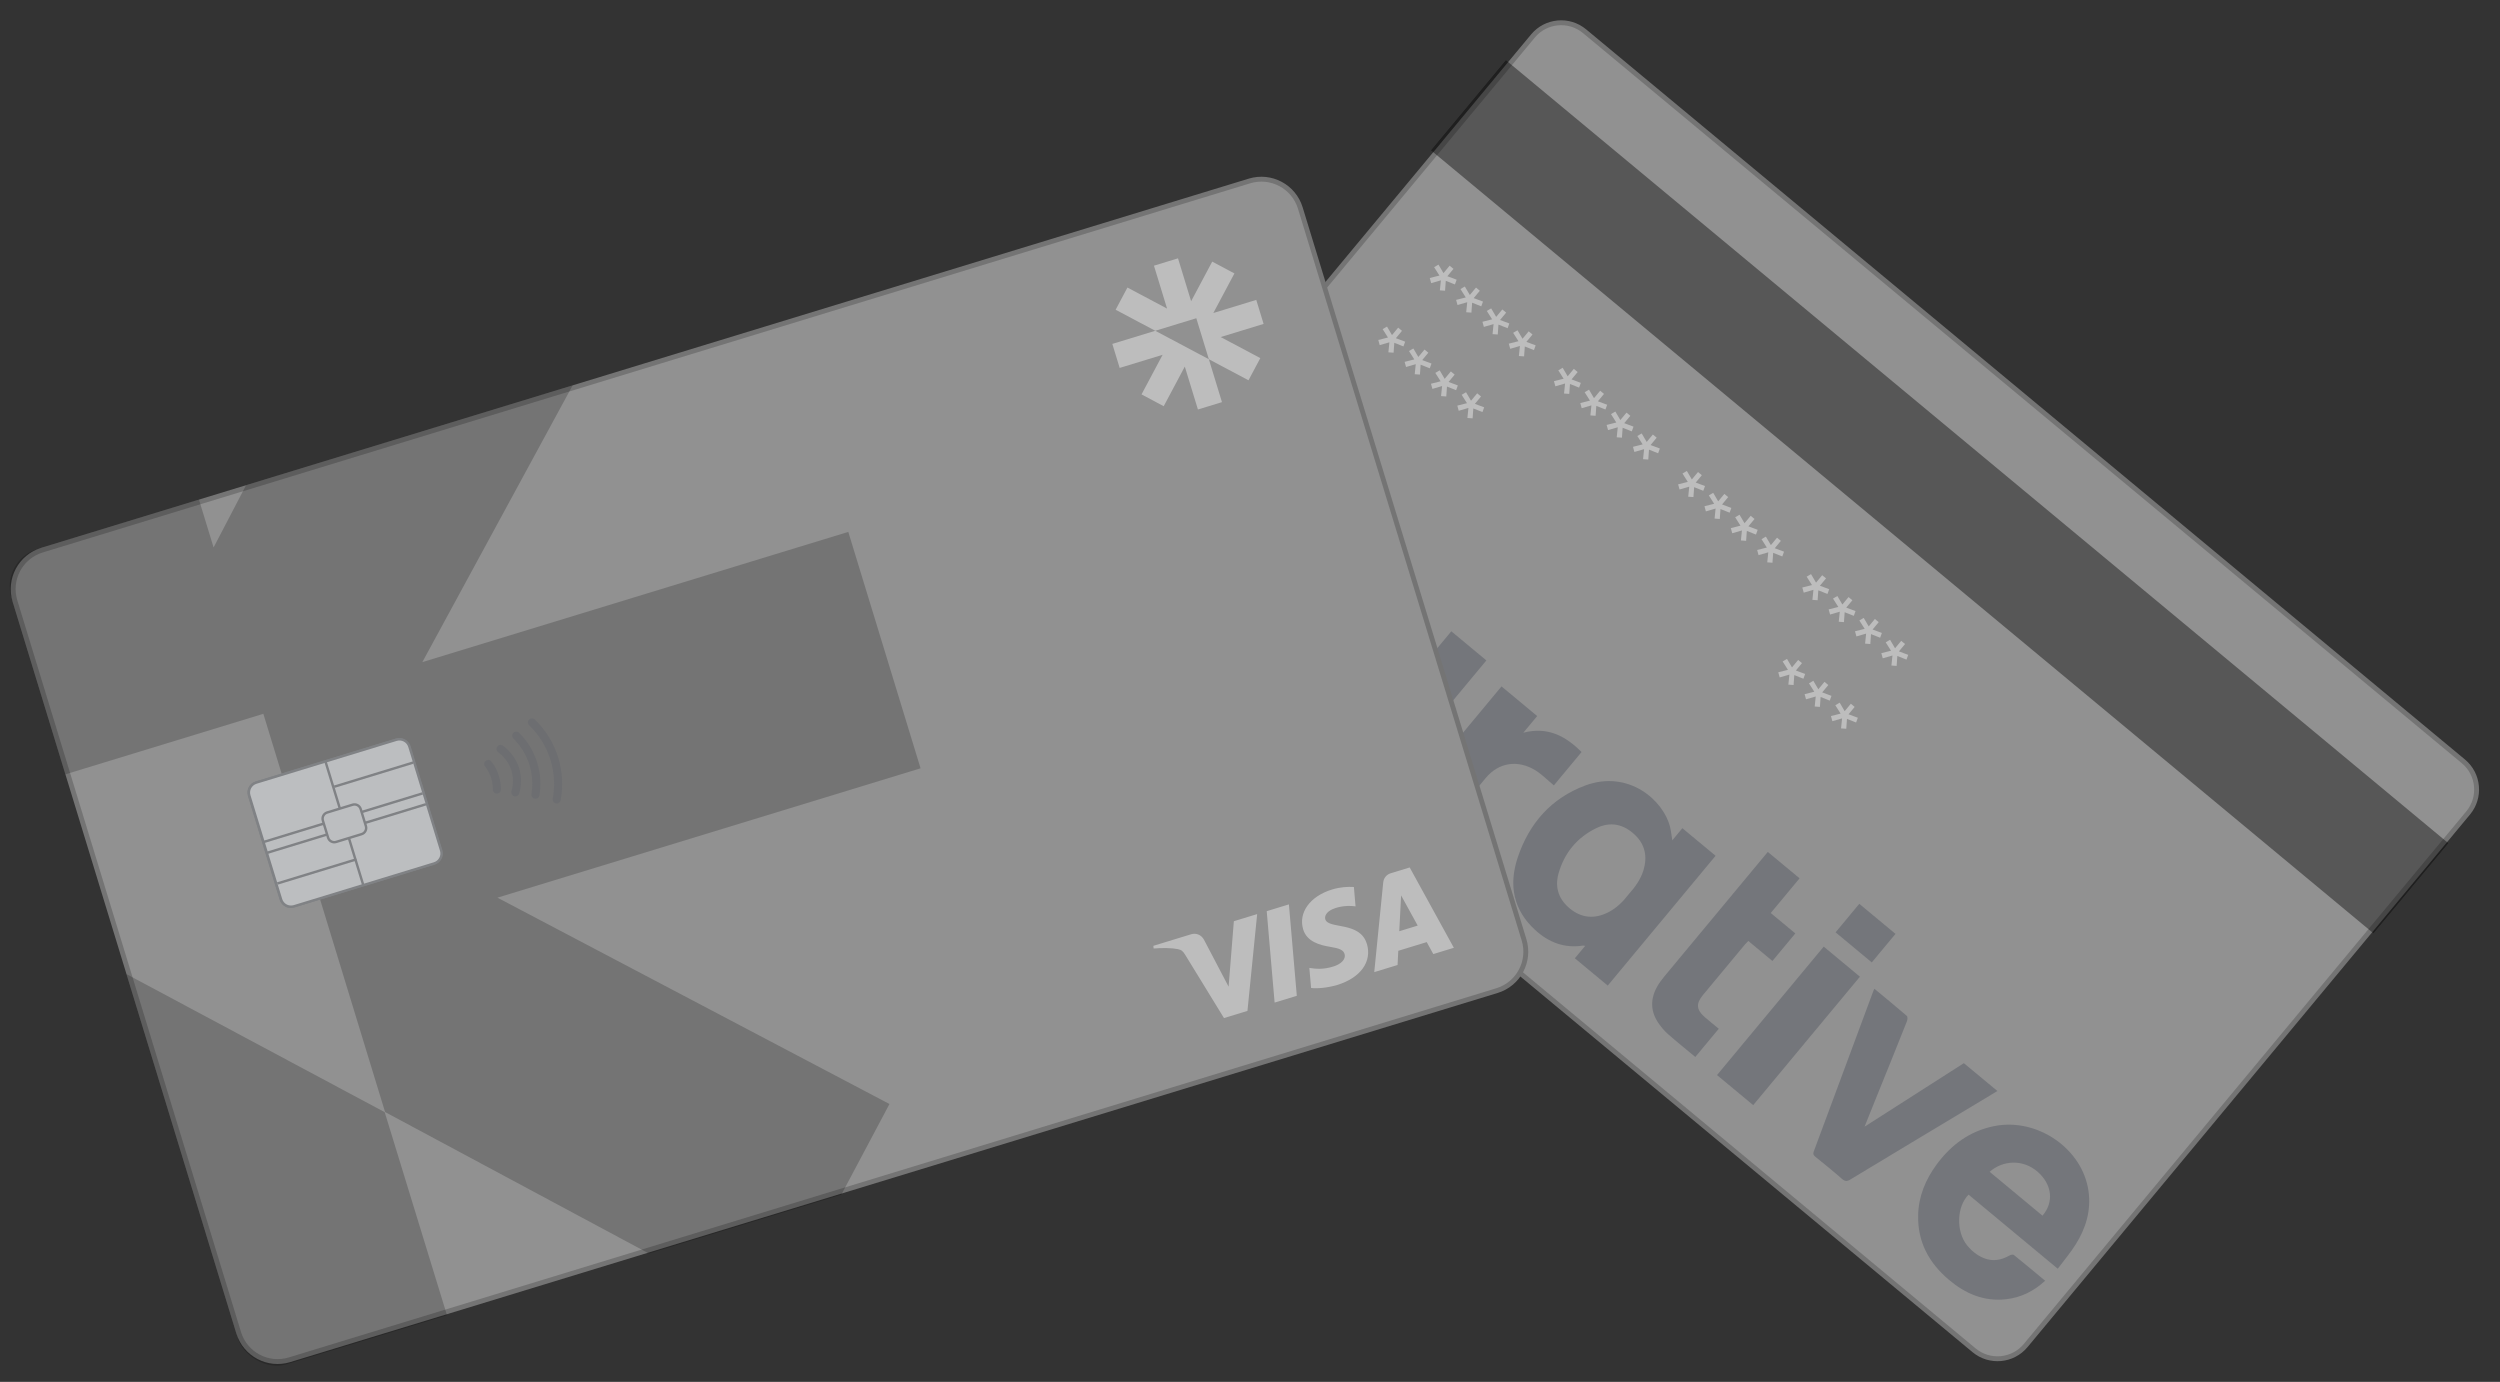 <svg width="512" height="283" viewBox="0 0 512 283" fill="none" xmlns="http://www.w3.org/2000/svg">
<rect x="0" y="0" width="512" height="283" fill="#333333" stroke="none"/>
<g clip-path="url(#clip0_6611_5701)">
<mask id="mask0_6611_5701" style="mask-type:luminance" maskUnits="userSpaceOnUse" x="209" y="-6" width="323" height="310">
<path d="M524.686 155.61L335.542 -1.531C327.875 -7.901 316.242 -6.543 309.559 1.501L214.262 116.206C207.578 124.25 208.376 135.935 216.042 142.305L405.186 299.446C412.853 305.816 424.486 304.459 431.169 296.414L526.467 181.709C533.15 173.665 532.353 161.98 524.686 155.61Z" fill="white"/>
</mask>
<g mask="url(#mask0_6611_5701)">
<path d="M324.516 6.393L504.503 155.928C507.689 158.575 508.126 163.303 505.479 166.489L414.857 275.566C412.211 278.752 407.482 279.189 404.296 276.542L224.309 127.008C221.123 124.361 220.686 119.632 223.332 116.446L313.954 7.369C316.601 4.183 321.33 3.746 324.516 6.393Z" fill="#919191" stroke="#747474"/>
<path d="M390.154 131.897L388.902 133.404L390.802 134.115L390.45 135.09L388.577 134.346L388.433 136.375L387.365 136.299L387.575 134.245L385.588 134.822L385.297 133.769L387.279 133.267L386.191 131.552L387.084 131.026L388.107 132.766L389.37 131.245L390.154 131.897Z" fill="white" fill-opacity="0.4"/>
<path d="M384.76 127.415L383.508 128.923L385.408 129.634L385.055 130.608L383.182 129.864L383.04 131.893L381.972 131.817L382.181 129.763L380.193 130.34L379.903 129.287L381.885 128.786L380.796 127.07L381.69 126.544L382.712 128.285L383.976 126.764L384.76 127.415Z" fill="white" fill-opacity="0.4"/>
<path d="M379.365 122.933L378.112 124.44L380.013 125.151L379.66 126.126L377.788 125.382L377.644 127.411L376.576 127.335L376.786 125.281L374.798 125.857L374.507 124.805L376.489 124.303L375.401 122.587L376.295 122.062L377.317 123.802L378.58 122.281L379.365 122.933Z" fill="white" fill-opacity="0.4"/>
<path d="M373.97 118.451L372.717 119.958L374.618 120.669L374.265 121.644L372.392 120.9L372.249 122.929L371.181 122.853L371.391 120.799L369.403 121.376L369.112 120.323L371.094 119.821L370.006 118.106L370.899 117.58L371.922 119.321L373.186 117.8L373.97 118.451Z" fill="white" fill-opacity="0.4"/>
<path d="M364.722 110.768L363.47 112.275L365.37 112.986L365.017 113.961L363.144 113.216L363.002 115.246L361.934 115.17L362.143 113.115L360.155 113.692L359.865 112.64L361.847 112.138L360.758 110.422L361.652 109.897L362.674 111.637L363.938 110.116L364.722 110.768Z" fill="white" fill-opacity="0.4"/>
<path d="M359.327 106.286L358.075 107.793L359.975 108.504L359.623 109.479L357.75 108.734L357.607 110.763L356.539 110.688L356.748 108.634L354.761 109.21L354.47 108.158L356.452 107.656L355.363 105.94L356.257 105.415L357.279 107.155L358.543 105.634L359.327 106.286Z" fill="white" fill-opacity="0.4"/>
<path d="M353.933 101.804L352.68 103.311L354.581 104.022L354.228 104.997L352.355 104.253L352.212 106.282L351.144 106.206L351.354 104.152L349.366 104.728L349.075 103.676L351.057 103.174L349.969 101.458L350.863 100.933L351.885 102.673L353.149 101.152L353.933 101.804Z" fill="white" fill-opacity="0.4"/>
<path d="M348.537 97.322L347.285 98.829L349.185 99.54L348.832 100.515L346.96 99.771L346.817 101.8L345.749 101.724L345.958 99.67L343.971 100.247L343.68 99.194L345.662 98.692L344.573 96.977L345.467 96.451L346.489 98.191L347.753 96.67L348.537 97.322Z" fill="white" fill-opacity="0.4"/>
<path d="M339.289 89.638L338.037 91.146L339.937 91.856L339.584 92.831L337.712 92.087L337.569 94.116L336.501 94.04L336.71 91.986L334.723 92.563L334.432 91.51L336.414 91.009L335.325 89.293L336.219 88.767L337.241 90.508L338.505 88.987L339.289 89.638Z" fill="white" fill-opacity="0.4"/>
<path d="M333.895 85.156L332.642 86.664L334.543 87.374L334.19 88.349L332.317 87.605L332.174 89.634L331.106 89.558L331.316 87.504L329.328 88.081L329.037 87.028L331.019 86.527L329.931 84.811L330.825 84.285L331.847 86.026L333.111 84.505L333.895 85.156Z" fill="white" fill-opacity="0.4"/>
<path d="M328.5 80.674L327.248 82.182L329.148 82.892L328.795 83.868L326.923 83.123L326.78 85.152L325.712 85.076L325.921 83.022L323.934 83.599L323.643 82.546L325.625 82.045L324.536 80.329L325.43 79.803L326.452 81.544L327.716 80.023L328.5 80.674Z" fill="white" fill-opacity="0.4"/>
<path d="M323.106 76.192L321.853 77.7L323.754 78.41L323.401 79.385L321.528 78.641L321.385 80.67L320.317 80.594L320.527 78.54L318.539 79.117L318.248 78.064L320.23 77.563L319.142 75.847L320.036 75.321L321.058 77.062L322.321 75.541L323.106 76.192Z" fill="white" fill-opacity="0.4"/>
<path d="M313.858 68.509L312.605 70.016L314.506 70.727L314.153 71.702L312.28 70.958L312.137 72.987L311.069 72.911L311.279 70.857L309.291 71.433L309 70.381L310.982 69.879L309.894 68.163L310.788 67.638L311.81 69.378L313.073 67.857L313.858 68.509Z" fill="white" fill-opacity="0.4"/>
<path d="M308.462 64.027L307.21 65.534L309.11 66.245L308.757 67.22L306.885 66.476L306.742 68.505L305.673 68.429L305.883 66.375L303.895 66.952L303.605 65.899L305.587 65.397L304.498 63.682L305.392 63.156L306.414 64.896L307.678 63.375L308.462 64.027Z" fill="white" fill-opacity="0.4"/>
<path d="M303.068 59.545L301.815 61.052L303.716 61.763L303.363 62.738L301.49 61.994L301.347 64.023L300.279 63.947L300.488 61.893L298.501 62.47L298.21 61.417L300.192 60.915L299.104 59.2L299.997 58.674L301.02 60.414L302.283 58.893L303.068 59.545Z" fill="white" fill-opacity="0.4"/>
<path d="M297.673 55.063L296.421 56.571L298.321 57.281L297.968 58.256L296.096 57.512L295.952 59.541L294.884 59.465L295.094 57.411L293.106 57.988L292.816 56.935L294.798 56.433L293.709 54.718L294.603 54.192L295.625 55.932L296.889 54.411L297.673 55.063Z" fill="white" fill-opacity="0.4"/>
<path d="M303.313 81.2L302.06 82.708L303.961 83.418L303.608 84.393L301.735 83.649L301.592 85.678L300.524 85.602L300.734 83.548L298.746 84.125L298.455 83.072L300.437 82.571L299.349 80.855L300.243 80.329L301.265 82.07L302.528 80.549L303.313 81.2Z" fill="white" fill-opacity="0.4"/>
<path d="M297.918 76.718L296.666 78.226L298.566 78.936L298.213 79.912L296.341 79.167L296.198 81.196L295.129 81.12L295.339 79.066L293.352 79.643L293.061 78.59L295.043 78.089L293.954 76.373L294.848 75.847L295.87 77.588L297.134 76.067L297.918 76.718Z" fill="white" fill-opacity="0.4"/>
<path d="M292.524 72.236L291.271 73.744L293.172 74.454L292.819 75.43L290.946 74.685L290.803 76.714L289.735 76.638L289.944 74.584L287.957 75.161L287.666 74.108L289.648 73.607L288.56 71.891L289.454 71.365L290.476 73.106L291.739 71.585L292.524 72.236Z" fill="white" fill-opacity="0.4"/>
<path d="M287.129 67.754L285.877 69.262L287.777 69.973L287.424 70.948L285.552 70.203L285.408 72.232L284.34 72.156L284.55 70.102L282.562 70.679L282.272 69.626L284.254 69.125L283.165 67.409L284.059 66.883L285.081 68.624L286.345 67.103L287.129 67.754Z" fill="white" fill-opacity="0.4"/>
<path d="M379.836 144.776L378.583 146.283L380.484 146.994L380.131 147.969L378.259 147.225L378.115 149.253L377.047 149.177L377.257 147.124L375.269 147.701L374.978 146.647L376.96 146.146L375.872 144.431L376.766 143.905L377.788 145.645L379.052 144.124L379.836 144.776Z" fill="white" fill-opacity="0.4"/>
<path d="M374.441 140.294L373.189 141.801L375.089 142.512L374.736 143.487L372.863 142.742L372.72 144.772L371.652 144.696L371.861 142.641L369.874 143.218L369.584 142.166L371.566 141.664L370.477 139.948L371.371 139.423L372.393 141.163L373.656 139.642L374.441 140.294Z" fill="white" fill-opacity="0.4"/>
<path d="M369.046 135.812L367.794 137.319L369.695 138.03L369.342 139.005L367.469 138.26L367.326 140.29L366.258 140.214L366.468 138.16L364.479 138.736L364.189 137.684L366.171 137.182L365.082 135.466L365.976 134.941L366.998 136.681L368.262 135.16L369.046 135.812Z" fill="white" fill-opacity="0.4"/>
<path d="M322.529 196.256L324.639 193.717C324.404 193.672 324.313 193.642 324.218 193.653C320.329 194.263 317.098 192.955 314.363 190.428C309.982 186.399 308.911 181.279 310.844 175.575C313.188 168.596 317.726 163.428 324.718 160.849C333.525 157.612 340.693 163.896 342.03 169.373C342.245 170.239 342.327 171.129 342.486 172.098L344.55 169.613L351.353 175.264L329.264 201.852L329.273 201.859L322.529 196.256ZM333.614 183.071C334.893 181.651 336.01 180.083 336.585 178.214C337.44 175.366 336.883 172.9 334.771 170.921C332.513 168.807 329.861 168.187 326.934 169.598C322.965 171.517 320.352 174.714 319.174 178.938C318.365 181.869 319.319 184.306 321.579 186.123C323.933 188.019 326.566 188.263 329.38 186.833C331.099 185.959 332.424 184.623 333.614 183.071Z" fill="#000B25" fill-opacity="0.2"/>
<path d="M418.829 262.314C416.503 264.448 413.894 265.735 410.857 266.082C406.333 266.599 402.507 264.946 399.143 262.107C395.046 258.657 392.695 254.312 392.837 248.853C392.922 244.992 394.355 241.576 396.611 238.501C399.578 234.463 403.384 231.643 408.377 230.633C417.201 228.843 426.508 235.23 427.725 243.927C428.289 247.924 427.18 251.578 425.063 254.918C424.016 256.591 422.72 258.115 421.426 259.836L403.161 244.662C400.711 247.126 400.589 252.184 402.824 254.997C403.782 256.182 404.922 257.129 406.354 257.69C408.174 258.395 409.881 258.065 411.543 257.128C411.792 256.99 412.246 256.875 412.413 256.998C414.555 258.717 416.66 260.482 418.835 262.289L418.829 262.314ZM418.303 248.972C420.686 246.213 420.27 242.577 417.322 239.993C414.329 237.372 410.201 237.592 407.483 239.983L418.312 248.98L418.303 248.972Z" fill="#000B25" fill-opacity="0.2"/>
<path d="M281.854 162.402L274.693 156.452L276.899 153.798C276.311 153.828 275.987 153.834 275.674 153.863C269.427 154.335 263.35 149.607 262.464 143.499C261.95 139.945 263.13 136.804 265.323 134.109C270.271 128.026 275.319 122.041 280.337 116.002C280.457 115.857 280.605 115.752 280.758 115.604L287.937 121.569L287.21 122.444C282.762 127.798 278.306 133.161 273.894 138.544C272.135 140.699 271.957 143.054 273.194 144.951C275.445 148.409 280.202 148.943 283.177 146.058C283.597 145.644 284.007 145.206 284.389 144.746L297.23 129.289L304.409 135.254L281.854 162.402Z" fill="#000B25" fill-opacity="0.2"/>
<path d="M267.103 122.741L260.342 117.124C260.73 116.204 261.175 115.301 261.489 114.348C262.821 110.213 260.703 106.253 256.638 105.211C254.671 104.715 252.8 105.152 251.072 106.203C247.862 108.164 245.542 110.939 244.218 114.452C242.993 117.672 243.753 120.58 246.198 122.612C248.643 124.643 251.513 124.767 254.497 123.007C255.075 122.679 255.615 122.273 256.205 121.895L263.103 127.625C260.97 129.582 258.596 131.025 255.89 131.787C250.115 133.414 245.129 131.893 240.816 128.13C237.544 125.262 235.557 121.649 235.319 117.152C235.116 113.434 236.189 110.013 238.158 106.841C240.505 103.056 243.559 99.991 247.66 98.231C253.565 95.679 258.989 96.621 263.89 100.392C267.338 103.048 269.593 106.479 270.196 110.919C270.743 115.043 269.65 118.837 267.478 122.394C267.419 122.465 267.377 122.551 267.309 122.598C267.272 122.642 267.21 122.665 267.124 122.715L267.103 122.741Z" fill="#000B25" fill-opacity="0.2"/>
<path d="M383.87 202.491C386.128 204.367 388.349 206.183 390.511 208.053C390.705 208.214 390.671 208.805 390.553 209.119C388.578 214.111 386.556 219.108 384.539 224.081C383.684 226.229 382.81 228.364 381.862 230.744C388.772 226.331 395.471 222.035 402.201 217.735L409.067 223.439C407.303 224.495 405.603 225.544 403.885 226.562C395.568 231.549 387.269 236.534 378.971 241.55C378.261 241.992 377.832 241.96 377.229 241.429C375.454 239.867 373.607 238.376 371.767 236.892C371.404 236.589 371.273 236.334 371.449 235.846C375.543 224.846 379.622 213.849 383.7 202.851C383.725 202.769 383.783 202.699 383.887 202.505L383.87 202.491Z" fill="#000B25" fill-opacity="0.2"/>
<path d="M362.045 174.472L368.553 179.879L362.649 186.985L367.68 191.165L362.99 196.81L358.05 192.705C357.776 193.001 357.542 193.215 357.347 193.449L348.759 203.787C347.302 205.541 347.412 206.818 349.133 208.303C350.059 209.102 351.013 209.866 352.003 210.688L347.202 216.467C345.33 214.912 343.447 213.403 341.624 211.804C340.905 211.178 340.271 210.413 339.714 209.624C337.784 206.878 337.939 203.958 340.064 200.996C340.331 200.625 340.621 200.258 340.913 199.908L362.045 174.472Z" fill="#000B25" fill-opacity="0.2"/>
<path d="M293.115 172.767L285.808 166.695L307.508 140.576L314.816 146.647L311.986 150.053C316.93 148.786 320.597 150.687 323.903 154.02L318.228 160.85C316.964 159.799 315.823 158.617 314.484 157.784C310.877 155.535 306.935 156.152 304.305 159.298C300.825 163.487 297.353 167.666 293.873 171.854L293.115 172.767Z" fill="#000B25" fill-opacity="0.2"/>
<path d="M359.056 226.333L351.643 220.175L373.499 193.868L380.912 200.027L359.056 226.333Z" fill="#000B25" fill-opacity="0.2"/>
<path d="M380.783 185.101L388.196 191.259L383.339 197.105L375.927 190.946L380.783 185.101Z" fill="#000B25" fill-opacity="0.2"/>
<path d="M308.382 12.307L501.445 172.705L486.108 191.165L293.045 30.767L308.382 12.307Z" fill="black" fill-opacity="0.4"/>
</g>
</g>
<g clip-path="url(#clip1_6611_5701)">
<path d="M8.601 112.667L255.89 37.063C260.295 35.716 264.957 38.196 266.304 42.601L312.121 192.463C313.468 196.868 310.989 201.53 306.584 202.877L59.295 278.481C54.89 279.828 50.227 277.349 48.88 272.943L3.063 123.082C1.716 118.677 4.196 114.014 8.601 112.667Z" fill="#919191" stroke="#747474"/>
<path d="M56.763 328.727L105.21 313.915L78.785 227.771L-27.337 171.035L-114.283 197.617L-99.834 244.88L-13.175 218.386L-56.107 298.318L-11.738 321.938L30.2 241.845L56.763 328.727Z" fill="black" fill-opacity="0.2"/>
<path d="M-4.449 127.483L-31.057 40.45L17.31 25.662L43.742 112.119L85.635 31.874L130.003 55.494L86.496 135.602L173.73 108.932L188.532 157.348L101.874 183.842L182.163 226.102L158.588 270.494L78.866 227.746L53.932 146.189L-27.337 171.035L-107.626 128.775L-84.051 84.382L-4.449 127.483Z" fill="black" fill-opacity="0.2"/>
<path d="M257.283 61.419L248.489 64.108L252.81 55.997L248.262 53.578L243.942 61.694L241.255 52.906L236.33 54.411L239.017 63.199L230.897 58.887L228.482 63.435L236.601 67.742L245.005 65.173L247.573 73.571L255.693 77.883L258.112 73.339L249.992 69.027L258.786 66.338L257.283 61.419Z" fill="white" fill-opacity="0.4"/>
<path d="M236.598 67.743L227.804 70.432L229.308 75.35L238.102 72.662L233.784 80.776L238.328 83.192L242.649 75.076L245.335 83.864L250.259 82.359L247.573 73.571L236.603 67.746L236.598 67.743Z" fill="white" fill-opacity="0.4"/>
<path d="M81.132 151.499L52.418 160.278C51.291 160.622 50.657 161.815 51.002 162.942L57.501 184.198C57.845 185.325 59.038 185.96 60.165 185.615L88.879 176.836C90.006 176.492 90.64 175.299 90.295 174.172L83.797 152.916C83.452 151.789 82.259 151.154 81.132 151.499Z" fill="#C5B562" stroke="#808285" stroke-width="0.5" stroke-miterlimit="10"/>
<path d="M72.151 164.814L66.934 166.409C66.237 166.622 65.845 167.36 66.058 168.057L67.129 171.559C67.342 172.256 68.079 172.649 68.776 172.435L73.993 170.84C74.69 170.627 75.082 169.89 74.87 169.193L73.799 165.69C73.585 164.993 72.848 164.601 72.151 164.814Z" fill="#C5B562" stroke="#808285" stroke-width="0.5" stroke-miterlimit="10"/>
<path d="M53.909 172.45L66.247 168.678" stroke="#808285" stroke-width="0.5" stroke-miterlimit="10"/>
<path d="M54.591 174.679L66.928 170.907" stroke="#808285" stroke-width="0.5" stroke-miterlimit="10"/>
<path d="M74.032 166.309L86.496 162.498" stroke="#808285" stroke-width="0.5" stroke-miterlimit="10"/>
<path d="M74.714 168.539L87.178 164.729" stroke="#808285" stroke-width="0.5" stroke-miterlimit="10"/>
<path d="M69.541 165.611L66.586 155.945" stroke="#808285" stroke-width="0.5" stroke-miterlimit="10"/>
<path d="M74.365 181.389L71.41 171.723" stroke="#808285" stroke-width="0.5" stroke-miterlimit="10"/>
<path d="M68.38 161.137L84.567 156.188" stroke="#808285" stroke-width="0.5" stroke-miterlimit="10"/>
<path d="M56.74 180.957L72.927 176.008" stroke="#808285" stroke-width="0.5" stroke-miterlimit="10"/>
<path d="M81.188 151.494L52.474 160.273C51.347 160.617 50.713 161.81 51.057 162.937L57.556 184.193C57.901 185.32 59.093 185.954 60.22 185.61L88.934 176.831C90.061 176.487 90.695 175.294 90.351 174.167L83.852 152.91C83.507 151.783 82.315 151.149 81.188 151.494Z" fill="#BCBEC0" stroke="#808285" stroke-width="0.5" stroke-miterlimit="10"/>
<path d="M72.216 164.806L66.999 166.401C66.302 166.614 65.91 167.352 66.123 168.049L67.194 171.552C67.407 172.249 68.145 172.641 68.842 172.428L74.059 170.833C74.756 170.62 75.148 169.882 74.935 169.185L73.864 165.683C73.651 164.986 72.913 164.593 72.216 164.806Z" fill="#BCBEC0" stroke="#808285" stroke-width="0.5" stroke-miterlimit="10"/>
<path d="M53.965 172.445L66.313 168.67" stroke="#808285" stroke-width="0.5" stroke-miterlimit="10"/>
<path d="M54.647 174.674L66.994 170.899" stroke="#808285" stroke-width="0.5" stroke-miterlimit="10"/>
<path d="M74.096 166.291L86.559 162.481" stroke="#808285" stroke-width="0.5" stroke-miterlimit="10"/>
<path d="M74.777 168.52L87.241 164.709" stroke="#808285" stroke-width="0.5" stroke-miterlimit="10"/>
<path d="M69.607 165.603L66.652 155.938" stroke="#808285" stroke-width="0.5" stroke-miterlimit="10"/>
<path d="M74.431 181.381L71.476 171.715" stroke="#808285" stroke-width="0.5" stroke-miterlimit="10"/>
<path d="M68.433 161.121L84.63 156.169" stroke="#808285" stroke-width="0.5" stroke-miterlimit="10"/>
<path d="M56.793 180.942L72.98 175.994" stroke="#808285" stroke-width="0.5" stroke-miterlimit="10"/>
<path d="M257.467 187.205L255.478 207.031L250.672 208.5L242.756 195.59C242.272 194.795 241.986 194.537 241.2 194.374C239.926 194.12 237.957 194.113 236.263 194.251L236.211 193.704L243.952 191.337C244.941 191.035 246.024 191.417 246.592 192.485L251.616 202.07L252.692 188.665L257.467 187.205ZM279.922 193.278C278.525 188.633 272.011 190.349 271.42 188.264C271.237 187.629 271.631 186.773 272.894 186.203C273.52 185.92 275.3 185.306 277.616 185.622L277.277 181.654C276.061 181.589 274.536 181.641 272.79 182.175C268.299 183.548 265.863 186.904 266.887 190.328C267.627 192.862 270.354 193.581 272.336 193.895C274.367 194.217 275.134 194.581 275.361 195.362C275.711 196.544 274.473 197.497 273.161 197.91C270.891 198.649 269.353 198.395 268.154 198.233L268.51 202.334C269.721 202.493 271.809 202.326 273.856 201.723C278.63 200.263 281.034 196.952 279.936 193.285M293.542 195.394L297.749 194.107L288.706 177.654L284.824 178.841C283.951 179.108 283.369 179.838 283.284 180.726L281.446 199.091L286.221 197.632L286.368 194.723L292.194 192.942L293.542 195.394ZM286.569 190.717L286.947 183.379L290.345 189.562L286.579 190.714L286.569 190.717ZM263.967 185.218L265.586 203.941L261.042 205.33L259.423 186.607L263.967 185.218Z" fill="white" fill-opacity="0.4"/>
<path fill-rule="evenodd" clip-rule="evenodd" d="M108.346 147.378C108.662 147.047 109.187 147.035 109.517 147.351C111.69 149.428 113.385 152.079 114.333 155.18C115.228 158.107 115.348 161.083 114.826 163.887C114.743 164.337 114.31 164.634 113.86 164.55C113.41 164.466 113.113 164.033 113.197 163.584C113.671 161.033 113.562 158.328 112.748 155.664C111.885 152.843 110.345 150.436 108.372 148.55C108.041 148.233 108.03 147.709 108.346 147.378ZM105.14 150.085C105.461 149.759 105.986 149.755 106.312 150.076C107.969 151.709 109.285 153.789 110.026 156.211C110.712 158.457 110.835 160.748 110.474 162.893C110.398 163.345 109.97 163.649 109.519 163.573C109.067 163.497 108.763 163.069 108.839 162.618C109.158 160.723 109.051 158.692 108.441 156.696C107.784 154.547 106.617 152.703 105.149 151.257C104.823 150.936 104.819 150.411 105.14 150.085ZM101.855 152.883C102.131 152.518 102.651 152.445 103.016 152.721C104.555 153.884 105.747 155.444 106.33 157.35C106.854 159.065 106.812 160.838 106.336 162.508C106.211 162.949 105.752 163.203 105.312 163.078C104.871 162.952 104.616 162.494 104.742 162.054C105.14 160.657 105.166 159.213 104.744 157.835C104.276 156.304 103.313 155.024 102.017 154.044C101.652 153.768 101.579 153.248 101.855 152.883ZM99.476 155.817C99.835 155.532 100.356 155.592 100.641 155.95C101.286 156.761 101.833 157.761 102.183 158.906C102.48 159.877 102.597 160.829 102.581 161.72C102.573 162.178 102.196 162.542 101.738 162.534C101.28 162.526 100.916 162.148 100.924 161.69C100.937 160.965 100.842 160.188 100.598 159.391C100.31 158.448 99.861 157.632 99.344 156.982C99.059 156.623 99.118 156.102 99.476 155.817Z" fill="#6D6E71"/>
</g>
<defs>
<clipPath id="clip0_6611_5701">
<rect width="251" height="159" fill="white" transform="translate(318.606) rotate(39.72)"/>
</clipPath>
<clipPath id="clip1_6611_5701">
<rect y="114.773" width="276.269" height="174.602" rx="8" transform="rotate(-17 0 114.773)" fill="white"/>
</clipPath>
</defs>
</svg>
